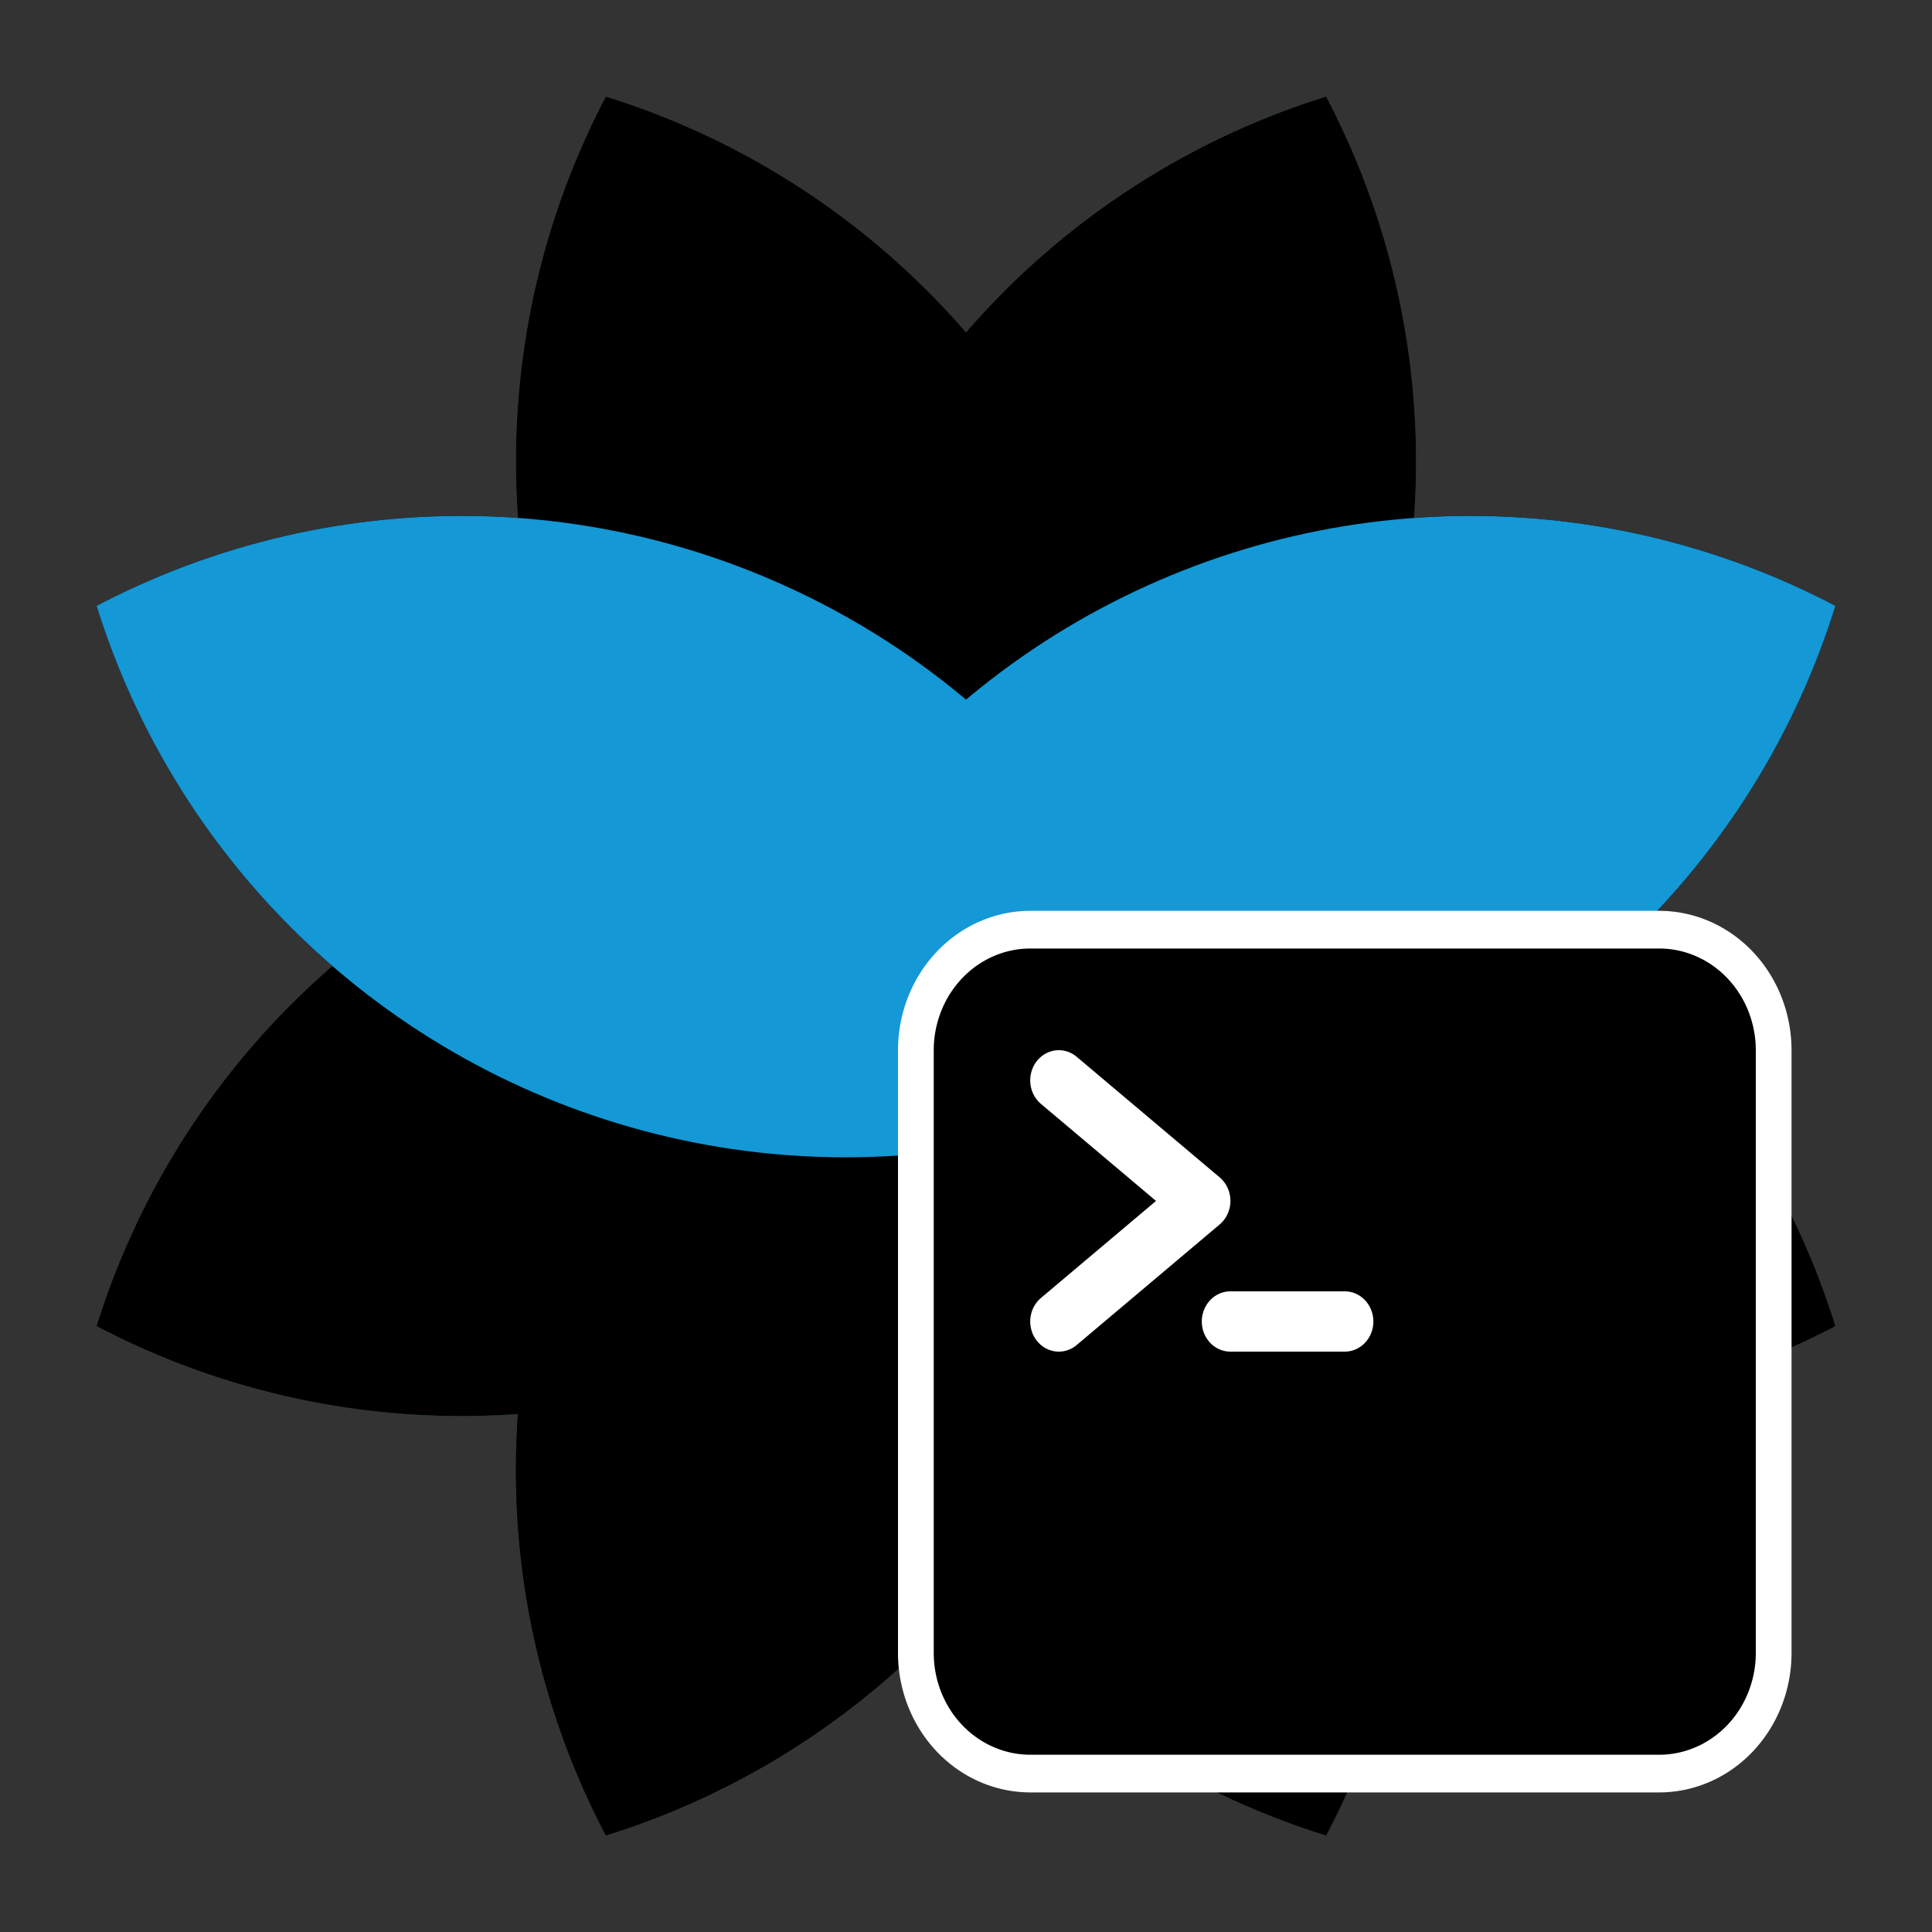 <svg version="1.1"
	 height="40" width="40"
	 xmlns="http://www.w3.org/2000/svg"
	 xmlns:xlink="http://www.w3.org/1999/xlink">
	<rect width="100%" height="100%" fill="#333333" stroke="none"/>
	<defs>
		<clipPath id="leaf-clip">
			<circle cx="24%" cy="32.50%" r="40.62%"/>
		</clipPath>
		<circle id="leaf" cx="76%" cy="32.50%" r="40.62%" clip-path="url(#leaf-clip)"/>

		<clipPath id="double-clip">
			<use xlink:href="#leaf" transform="rotate(45, 20, 20)" />
			<use xlink:href="#leaf" transform="rotate(-45, 20, 20)" />
		</clipPath>

		<use id="leaf-tip" xlink:href="#leaf" clip-path="url(#double-clip)"/>

	</defs>

	<use xlink:href="#leaf" fill="#276684" transform="rotate(22.5, 20, 20)" />
	<use xlink:href="#leaf" fill="#276684" transform="rotate(112.5, 20, 20)" />
	<use xlink:href="#leaf" fill="#276684" transform="rotate(157.5, 20, 20)" />
	<use xlink:href="#leaf" fill="#276684" transform="rotate(202.5, 20, 20)" />
	<use xlink:href="#leaf" fill="#276684" transform="rotate(247.5, 20, 20)" />
	<use xlink:href="#leaf" fill="#276684" transform="rotate(337.5, 20, 20)" />

	<use xlink:href="#leaf-tip" fill="#1F7FAD" transform="rotate(22.5, 20, 20)" />
	<use xlink:href="#leaf-tip" fill="#1F7FAD" transform="rotate(112.5, 20, 20)" />
	<use xlink:href="#leaf-tip" fill="#1F7FAD" transform="rotate(157.5, 20, 20)" />
	<use xlink:href="#leaf-tip" fill="#1F7FAD" transform="rotate(202.5, 20, 20)" />
	<use xlink:href="#leaf-tip" fill="#1F7FAD" transform="rotate(247.5, 20, 20)" />
	<use xlink:href="#leaf-tip" fill="#1F7FAD" transform="rotate(337.5, 20, 20)" />

	<use xlink:href="#leaf" fill="#1498D6" transform="rotate(67.5, 20, 20)" />
	<use xlink:href="#leaf" fill="#1498D6" transform="rotate(292.5, 20, 20)" />

	<path d="M432,32H80A64.07,64.07,0,0,0,16,96V416a64.07,64.07,0,0,0,64,64H432a64.07,64.07,0,0,0,64-64V96A64.07,64.07,0,0,0,432,32Z"
		  transform="translate(18, 18) scale(0.5, 0.5) scale(0.074, 0.078) translate(10, 0)"/>

	<path d="M432,32H80A64.07,64.07,0,0,0,16,96V416a64.07,64.07,0,0,0,64,64H432a64.07,64.07,0,0,0,64-64V96A64.07,64.07,0,0,0,432,32Z"
		  style="fill:none;stroke:white;stroke-linejoin:round;stroke-width:20px"
		  transform="translate(18, 18) scale(0.5, 0.5) scale(0.074, 0.078) translate(10, 0)"/>

	<path d="M96,256a16,16,0,0,1-10-28.49L150.39,176,86,124.49a16,16,0,1,1,20-25l80,64a16,16,0,0,1,0,25l-80,64A16,16,0,0,1,96,256Zm160,0H192a16,16,0,0,1,0-32h64a16,16,0,0,1,0,32Z"
		  fill="white"
		  transform="translate(18, 18) scale(0.5, 0.5) scale(0.074, 0.078) translate(10, 0)"/>

</svg>

